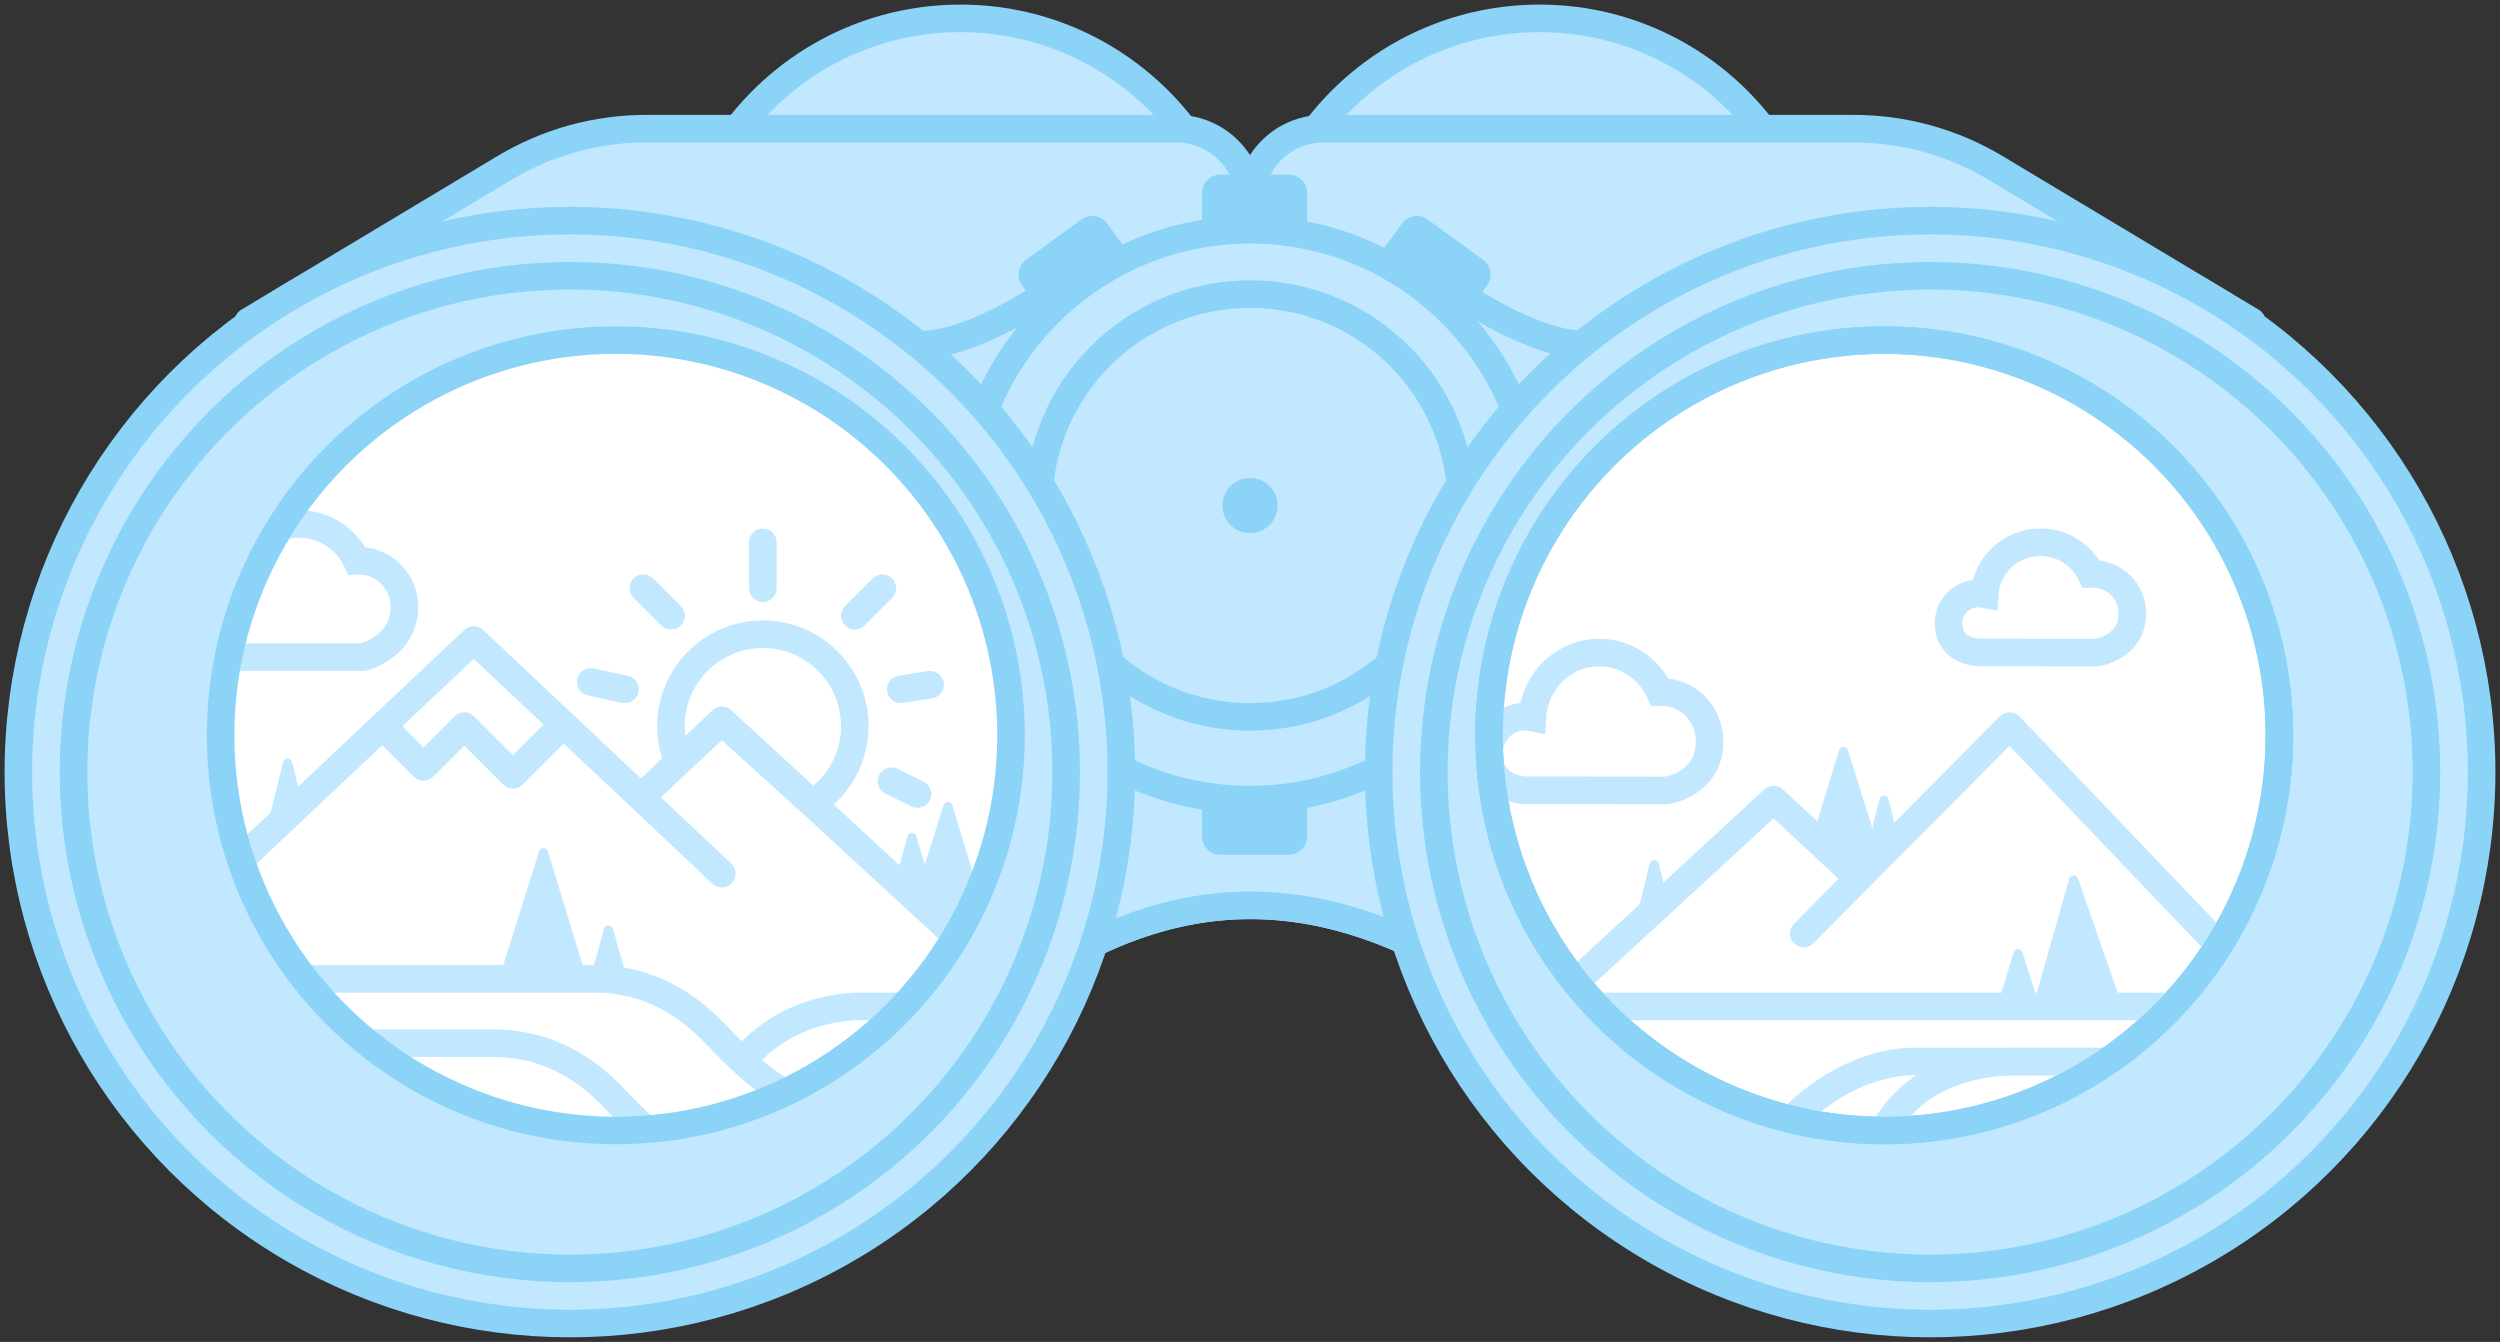 <svg class="slds-illustration__svg" viewBox="0 0 272 146" aria-hidden="true" xmlns="http://www.w3.org/2000/svg" xmlns:xlink="http://www.w3.org/1999/xlink">
    <rect x="0" y="0" width="272" height="146" fill="#333333" stroke="none"/>
    <style>
        .slds-illustration__stroke-primary {
            stroke: #8cd3f8; 
        }
        .slds-illustration__stroke-secondary {
            stroke: #c2e8ff; 
        }
        .slds-illustration__fill-primary {
            fill: #8cd3f8; 
        }
        .slds-illustration__fill-secondary {
            fill: #c2e8ff; 
        }
    </style>
    <defs>
        <circle vector-effect="non-scaling-stroke" cx="60" cy="60" r="60"></circle>
        <filter x="-1.7%" y="-1.7%" width="103.3%" height="103.3%" filterUnits="objectBoundingBox">
            <feOffset dx="0" dy="4" in="SourceAlpha" result="shadowOffsetInner1"></feOffset>
            <feComposite in="shadowOffsetInner1" in2="SourceAlpha" operator="arithmetic" k2="-1" k3="1" result="shadowInnerInner1"></feComposite>
            <feColorMatrix values="0 0 0 0 1 0 0 0 0 1 0 0 0 0 1 0 0 0 1 0" type="matrix" in="shadowInnerInner1"></feColorMatrix>
        </filter>
        <circle vector-effect="non-scaling-stroke" cx="60" cy="60" r="60"></circle>
        <filter x="-1.7%" y="-1.7%" width="103.3%" height="103.3%" filterUnits="objectBoundingBox">
            <feOffset dx="0" dy="4" in="SourceAlpha" result="shadowOffsetInner1"></feOffset>
            <feComposite in="shadowOffsetInner1" in2="SourceAlpha" operator="arithmetic" k2="-1" k3="1" result="shadowInnerInner1"></feComposite>
            <feColorMatrix values="0 0 0 0 1 0 0 0 0 1 0 0 0 0 1 0 0 0 1 0" type="matrix" in="shadowInnerInner1"></feColorMatrix>
        </filter>
    </defs>
    <g stroke="none" stroke-width="1" fill="none" fill-rule="evenodd">
        <g transform="translate(-14, -27)">
            <g transform="translate(16, 29)">
                <g transform="translate(72, 0)">
                    <g class="slds-illustration__fill-secondary" fill-rule="nonzero">
                        <path vector-effect="non-scaling-stroke" d="M30.5,0 L30.5,0 C47.345,-3.09431841e-15 61,13.655 61,30.5 L61,60 L0,60 L0,30.5 C-2.06287894e-15,13.655 13.655,3.09431841e-15 30.5,0 Z"></path>
                        <path vector-effect="non-scaling-stroke" d="M93.5,0 L93.5,0 C110.345,-3.09431841e-15 124,13.655 124,30.5 L124,60 L63,60 L63,30.5 C63,13.655 76.655,3.09431841e-15 93.5,0 Z"></path>
                    </g>
                    <g class="slds-illustration__stroke-primary" stroke-linecap="round" stroke-linejoin="round" stroke-width="3">
                        <path vector-effect="non-scaling-stroke" d="M30.5,0 L30.5,0 C47.345,-3.09431841e-15 61,13.655 61,30.5 L61,60 L0,60 L0,30.5 C-2.06287894e-15,13.655 13.655,3.09431841e-15 30.5,0 Z"></path>
                        <path vector-effect="non-scaling-stroke" d="M93.5,0 L93.5,0 C110.345,-3.09431841e-15 124,13.655 124,30.5 L124,60 L63,60 L63,30.5 C63,13.655 76.655,3.09431841e-15 93.5,0 Z"></path>
                    </g>
                </g>
                <g transform="translate(25, 12)">
                    <g class="slds-illustration__fill-secondary" fill-rule="nonzero">
                        <path vector-effect="non-scaling-stroke" d="M43.309,-4.90220754e-05 L101,-0 C105.418,-0 109,3.581 109,8 C109,8 109,8 109,8 L109,67.464 C109,71.883 105.418,75.464 101,75.464 C99.651,75.464 98.324,75.123 97.142,74.473 L0,21 L27.875,4.275 C32.537,1.478 37.872,-1.69445575e-05 43.309,-4.90220754e-05 Z"></path>
                        <path vector-effect="non-scaling-stroke" d="M152.309,-4.90221305e-05 L210,-0 C214.418,-0 218,3.581 218,8 C218,8 218,8 218,8 L218,67.464 C218,71.883 214.418,75.464 210,75.464 C208.651,75.464 207.324,75.123 206.142,74.473 L109,21 L136.875,4.275 C141.537,1.478 146.872,-1.69445766e-05 152.309,-4.90221305e-05 Z" transform="translate(163.5, 37.732) scale(-1, 1) translate(-163.5, -37.732) "></path>
                        <path vector-effect="non-scaling-stroke" d="M83,45 L136,45 L136,96 C126.713,89.333 117.726,86 109.041,86 C100.356,86 91.675,89.333 83,96 L83,45 Z"></path>
                    </g>
                    <g>
                        <path vector-effect="non-scaling-stroke" d="M43.309,0 L101,1.39216638e-10 C105.418,-2.60656829e-05 109,3.582 109,8 C109,8 109,8 109,8 L109,44.596 L81.03,65.603 L0,21 L27.875,4.276 C32.537,1.478 37.872,0 43.309,0 Z" class="slds-illustration__stroke-primary" stroke-width="3" stroke-linecap="round" stroke-linejoin="round"></path>
                        <path vector-effect="non-scaling-stroke" d="M152.309,0 L210,1.39217526e-10 C214.418,-2.6065675e-05 218,3.582 218,8 C218,8 218,8 218,8 L218,49.943 L184.844,62.749 L109,21 L136.875,4.276 C141.537,1.478 146.872,0 152.309,0 Z" class="slds-illustration__stroke-primary" stroke-width="3" stroke-linecap="round" stroke-linejoin="round" transform="translate(163.5, 31.374) scale(-1, 1) translate(-163.5, -31.374) "></path>
                        <path vector-effect="non-scaling-stroke" d="M55,20.551 C64.911,23.717 72.432,24.432 77.562,22.693 C80.906,21.561 84.488,19.652 88.308,16.968" class="slds-illustration__stroke-primary" stroke-width="3" stroke-linecap="round" stroke-linejoin="round"></path>
                        <path vector-effect="non-scaling-stroke" d="M131.097,20.551 C141.008,23.717 148.529,24.432 153.66,22.693 C156.778,21.637 160.104,19.905 163.637,17.499" class="slds-illustration__stroke-primary" stroke-width="3" stroke-linecap="round" stroke-linejoin="round" transform="translate(147.367, 20.558) scale(-1, 1) translate(-147.367, -20.558) "></path>
                        <path vector-effect="non-scaling-stroke" d="M84.5,46.5 L84.5,93.04 C92.631,87.359 100.817,84.5 109.041,84.5 C117.314,84.5 125.804,87.394 134.5,93.144 L134.5,46.5 L84.5,46.5 Z" class="slds-illustration__stroke-primary" stroke-width="3"></path>
                        <path vector-effect="non-scaling-stroke" d="M103.777,7.009 C103.777,5.899 104.675,5 105.771,5 L113.229,5 C114.33,5 115.223,5.89 115.223,7.009 L115.223,17.222 C115.223,18.331 114.325,19.231 113.229,19.231 L105.771,19.231 C104.67,19.231 103.777,18.341 103.777,17.222 L103.777,7.009 Z M125.532,10.328 C126.184,9.43 127.439,9.23 128.326,9.874 L134.36,14.258 C135.251,14.906 135.45,16.15 134.792,17.055 L128.789,25.318 C128.137,26.216 126.882,26.415 125.995,25.771 L119.961,21.387 C119.07,20.74 118.871,19.495 119.529,18.59 L125.532,10.328 Z M144.7,47.37 C145.756,47.713 146.333,48.845 145.995,49.887 L143.69,56.98 C143.35,58.028 142.227,58.601 141.163,58.256 L131.45,55.1 C130.395,54.757 129.817,53.625 130.156,52.583 L132.46,45.489 C132.801,44.442 133.923,43.868 134.987,44.214 L144.7,47.37 Z M134.792,66.945 C135.444,67.842 135.246,69.098 134.36,69.742 L128.326,74.126 C127.435,74.773 126.19,74.577 125.532,73.672 L119.529,65.41 C118.877,64.512 119.075,63.257 119.961,62.613 L125.995,58.229 C126.886,57.581 128.131,57.777 128.789,58.682 L134.792,66.945 Z M115.223,76.991 C115.223,78.101 114.325,79 113.229,79 L105.771,79 C104.67,79 103.777,78.11 103.777,76.991 L103.777,66.778 C103.777,65.669 104.675,64.769 105.771,64.769 L113.229,64.769 C114.33,64.769 115.223,65.659 115.223,66.778 L115.223,76.991 Z M93.468,73.672 C92.816,74.57 91.561,74.77 90.674,74.126 L84.64,69.742 C83.749,69.094 83.55,67.85 84.208,66.945 L90.211,58.682 C90.863,57.784 92.118,57.585 93.005,58.229 L99.039,62.613 C99.93,63.26 100.129,64.505 99.471,65.41 L93.468,73.672 Z M77.837,58.256 C76.781,58.599 75.649,58.022 75.31,56.98 L73.005,49.887 C72.665,48.84 73.236,47.716 74.3,47.37 L84.013,44.214 C85.068,43.871 86.201,44.447 86.54,45.489 L88.844,52.583 C89.185,53.63 88.614,54.754 87.55,55.1 L77.837,58.256 Z M84.208,17.055 C83.556,16.158 83.754,14.902 84.64,14.258 L90.674,9.874 C91.565,9.227 92.81,9.423 93.468,10.328 L99.471,18.59 C100.123,19.488 99.925,20.743 99.039,21.387 L93.005,25.771 C92.114,26.419 90.869,26.223 90.211,25.318 L84.208,17.055 Z" class="slds-illustration__fill-primary" fill-rule="nonzero"></path>
                    </g>
                </g>
                <g transform="translate(103, 23)">
                    <g class="slds-illustration__fill-secondary" fill-rule="nonzero">
                        <circle vector-effect="non-scaling-stroke" cx="31" cy="31" r="31"></circle>
                    </g>
                    <g>
                        <circle vector-effect="non-scaling-stroke" class="slds-illustration__stroke-primary" stroke-width="3" cx="31" cy="31" r="31"></circle>
                        <circle vector-effect="non-scaling-stroke" class="slds-illustration__stroke-primary" stroke-width="3" stroke-linecap="round" stroke-linejoin="round" cx="31" cy="30" r="23"></circle>
                        <circle vector-effect="non-scaling-stroke" class="slds-illustration__fill-primary" fill-rule="nonzero" cx="31" cy="30" r="3"></circle>
                    </g>
                </g>
                <g transform="translate(0, 22)">
                    <g>
                        <g class="slds-illustration__fill-secondary" fill-rule="nonzero">
                            <circle vector-effect="non-scaling-stroke" cx="60" cy="60" r="60"></circle>
                        </g>
                        <g>
                            <circle vector-effect="non-scaling-stroke" fill="#FFFFFF" fill-rule="nonzero" cx="65" cy="56" r="43"></circle>
                        </g>
                        <g class="slds-illustration__stroke-primary" stroke-linecap="round" stroke-linejoin="round" stroke-width="3">
                            <circle vector-effect="non-scaling-stroke" cx="60" cy="60" r="60"></circle>
                            <circle vector-effect="non-scaling-stroke" cx="60" cy="60" r="54"></circle>
                        </g>
                    </g>
                </g>
                <g transform="translate(148, 22)">
                    <g>
                        <g class="slds-illustration__fill-secondary" fill-rule="nonzero">
                            <circle vector-effect="non-scaling-stroke" cx="60" cy="60" r="60"></circle>
                        </g>
                        <g>
                            <circle vector-effect="non-scaling-stroke" fill="#FFFFFF" fill-rule="nonzero" cx="55" cy="56" r="43"></circle>
                        </g>
                        <g class="slds-illustration__stroke-primary" stroke-linecap="round" stroke-linejoin="round" stroke-width="3">
                            <circle vector-effect="non-scaling-stroke" cx="60" cy="60" r="60"></circle>
                            <circle vector-effect="non-scaling-stroke" cx="60" cy="60" r="54"></circle>
                            <circle vector-effect="non-scaling-stroke" cx="55" cy="56" r="43"></circle>
                        </g>
                    </g>
                </g>
                <g transform="translate(22, 35)">
                    <g transform="translate(40, 22)" class="slds-illustration__stroke-secondary" stroke-linecap="round" stroke-linejoin="round" stroke-width="3">
                        <path vector-effect="non-scaling-stroke" d="M24.623,28.271 C27.265,26.471 29,23.438 29,20 C29,14.477 24.523,10 19,10 C13.477,10 9,14.477 9,20 C9,21.116 9.183,22.189 9.52,23.191 C9.597,23.419 10.074,23.297 10.218,23.513 L14.523,19.498 L23.646,27.774 C23.803,27.732 24.531,28.333 24.623,28.271 Z"></path>
                        <path vector-effect="non-scaling-stroke" d="M19,5 L19,0"></path>
                        <path vector-effect="non-scaling-stroke" d="M29,8 L32,5"></path>
                        <path vector-effect="non-scaling-stroke" d="M6,8 L9,5" transform="translate(7.5, 6.5) scale(-1, 1) translate(-7.5, -6.5) "></path>
                        <path vector-effect="non-scaling-stroke" d="M0.268,16 L4,15.191" transform="translate(2.134, 15.595) scale(-1, 1) translate(-2.134, -15.595) "></path>
                        <path vector-effect="non-scaling-stroke" d="M33,27.393 L35.823,26" transform="translate(34.412, 26.696) scale(-1, 1) translate(-34.412, -26.696) "></path>
                        <path vector-effect="non-scaling-stroke" d="M34,16 L37.192,15.5"></path>
                    </g>
                    <g transform="translate(0, 20)">
                        <polyline vector-effect="non-scaling-stroke" class="slds-illustration__stroke-secondary" stroke-width="3" stroke-linecap="round" stroke-linejoin="round" points="2.234 36.498 27.544 12.63 54.544 38.055"></polyline>
                        <polyline vector-effect="non-scaling-stroke" class="slds-illustration__stroke-secondary" stroke-width="3" stroke-linecap="round" stroke-linejoin="round" points="46.206 29.315 54.544 21.37 79.559 44.411"></polyline>
                        <polyline vector-effect="non-scaling-stroke" class="slds-illustration__stroke-secondary" stroke-width="3" stroke-linecap="round" stroke-linejoin="round" points="18 22.358 22.078 26.436 26.514 22 31.81 27.296 36.805 22.301"></polyline>
                        <path vector-effect="non-scaling-stroke" d="M10,49.5 L40.467,49.5 C45.48,49.452 49.872,51.388 53.643,55.307 C56.511,58.287 58.786,60.469 61.386,61.902" class="slds-illustration__stroke-secondary" stroke-width="3" stroke-linecap="round" stroke-linejoin="round"></path>
                        <path vector-effect="non-scaling-stroke" d="M16.142,56.5 L29.467,56.5 C34.48,56.452 38.872,58.388 42.643,62.307 C43.937,63.651 45.109,64.833 46.246,65.857" class="slds-illustration__stroke-secondary" stroke-width="3" stroke-linecap="round" stroke-linejoin="round"></path>
                        <path vector-effect="non-scaling-stroke" d="M57.356,52.5 L62.458,52.5 C67.174,52.833 71.028,54.591 74.021,57.774" class="slds-illustration__stroke-secondary" stroke-width="3" stroke-linecap="round" stroke-linejoin="round" transform="translate(65.688, 55.137) scale(-1, 1) translate(-65.688, -55.137) "></path>
                        <path vector-effect="non-scaling-stroke" d="M75.432,40.859 L78.658,30.611 C78.741,30.347 79.022,30.201 79.285,30.284 C79.443,30.334 79.565,30.457 79.614,30.615 L82.271,39.339 L80.152,43.686 L75.432,40.859 Z" class="slds-illustration__fill-secondary" fill-rule="nonzero"></path>
                        <path vector-effect="non-scaling-stroke" d="M30.645,48.358 L34.658,35.611 C34.741,35.347 35.022,35.201 35.285,35.284 C35.443,35.334 35.565,35.457 35.614,35.615 L39.659,48.895 L30.645,48.358 Z" class="slds-illustration__fill-secondary" fill-rule="nonzero"></path>
                        <path vector-effect="non-scaling-stroke" d="M40.529,48.377 L41.72,44.044 C41.793,43.778 42.068,43.621 42.334,43.694 C42.503,43.741 42.635,43.872 42.683,44.04 L44.329,49.849 L40.529,48.377 Z" class="slds-illustration__fill-secondary" fill-rule="nonzero"></path>
                        <path vector-effect="non-scaling-stroke" d="M73.529,38.377 L74.734,33.99 C74.807,33.724 75.083,33.567 75.349,33.641 C75.515,33.686 75.646,33.814 75.695,33.978 L77.728,40.722 L73.529,38.377 Z" class="slds-illustration__fill-secondary" fill-rule="nonzero"></path>
                        <path vector-effect="non-scaling-stroke" d="M5.312,31.94 L6.804,25.914 C6.871,25.646 7.142,25.482 7.41,25.549 C7.589,25.593 7.73,25.733 7.775,25.912 L8.833,30.127 L5.312,31.94 Z" class="slds-illustration__fill-secondary" fill-rule="nonzero"></path>
                        <path vector-effect="non-scaling-stroke" d="M15.5,14.5 C15.5,14.5 20,13.414 20,9 C20,6.203 17.692,3.904 14.821,4.009 C13.699,1.642 11.294,0 8.5,0 C7.872,0 7.264,0.083 6.685,0.238 C4.919,2.295 1.515,9.681 0.919,14.5 L15.5,14.5 Z" class="slds-illustration__stroke-secondary" stroke-width="3" stroke-linecap="round"></path>
                    </g>
                    <g class="slds-illustration__stroke-primary" stroke-linecap="round" stroke-linejoin="round" stroke-width="3">
                        <circle vector-effect="non-scaling-stroke" cx="43" cy="43" r="43"></circle>
                    </g>
                </g>
                <g transform="translate(203, 78) scale(-1, 1) translate(-203, -78) translate(160, 35)">
                    <path vector-effect="non-scaling-stroke" d="M12.397,72.5 L73.332,72.5" class="slds-illustration__stroke-secondary" stroke-width="3" stroke-linecap="round"></path>
                    <polyline vector-effect="non-scaling-stroke" class="slds-illustration__stroke-secondary" stroke-width="3" stroke-linecap="round" stroke-linejoin="round" points="6.746 65.674 29.353 42 51.75 64.562"></polyline>
                    <polyline vector-effect="non-scaling-stroke" class="slds-illustration__stroke-secondary" stroke-width="3" stroke-linecap="round" stroke-linejoin="round" points="47 57.472 55.027 50 76.383 69.669"></polyline>
                    <path vector-effect="non-scaling-stroke" d="M19.115,78.5 L40.467,78.5 C44.848,78.833 48.985,80.849 52.88,84.546" class="slds-illustration__stroke-secondary" stroke-width="3" stroke-linecap="round" stroke-linejoin="round"></path>
                    <path vector-effect="non-scaling-stroke" d="M19.923,78.5 L29.467,78.5 C35.607,78.839 39.999,81.108 42.643,85.307" class="slds-illustration__stroke-secondary" stroke-width="3" stroke-linecap="round" stroke-linejoin="round"></path>
                    <path vector-effect="non-scaling-stroke" d="M43.729,54.859 L46.955,44.611 C47.038,44.347 47.319,44.201 47.582,44.284 C47.74,44.334 47.862,44.457 47.91,44.615 L50.568,53.339 L48.449,57.686 C46.956,58.056 45.9,58.056 45.282,57.686 C44.664,57.316 44.146,56.373 43.729,54.859 Z" class="slds-illustration__fill-secondary" fill-rule="nonzero"></path>
                    <path vector-effect="non-scaling-stroke" d="M17.132,72.343 L21.919,58.57 C22.009,58.31 22.294,58.172 22.555,58.262 C22.709,58.316 22.828,58.441 22.872,58.598 L26.908,72.858 L17.132,72.343 Z" class="slds-illustration__fill-secondary" fill-rule="nonzero"></path>
                    <path vector-effect="non-scaling-stroke" d="M25.922,73.069 L27.955,66.611 C28.038,66.347 28.319,66.201 28.582,66.284 C28.74,66.334 28.862,66.457 28.91,66.615 L30.883,73.091 L25.922,73.069 Z" class="slds-illustration__fill-secondary" fill-rule="nonzero"></path>
                    <path vector-effect="non-scaling-stroke" d="M66.479,62.972 L67.971,56.946 C68.037,56.678 68.308,56.515 68.576,56.581 C68.756,56.625 68.896,56.765 68.941,56.944 L70,61.159 L66.479,62.972 Z" class="slds-illustration__fill-secondary" fill-rule="nonzero" transform="translate(68.24, 58.986) scale(-1, 1) translate(-68.24, -58.986) "></path>
                    <path vector-effect="non-scaling-stroke" d="M41.479,55.972 L42.971,49.946 C43.037,49.678 43.308,49.515 43.576,49.581 C43.756,49.625 43.896,49.765 43.941,49.944 L45,54.159 L41.479,55.972 Z" class="slds-illustration__fill-secondary" fill-rule="nonzero" transform="translate(43.24, 51.986) scale(-1, 1) translate(-43.24, -51.986) "></path>
                    <g transform="translate(16, 22)" class="slds-illustration__stroke-secondary" stroke-linecap="round" stroke-width="3">
                        <path vector-effect="non-scaling-stroke" d="M65.305,27 C65.305,27 70,26.372 70,21.643 C70,18.646 67.592,16.182 64.596,16.295 C63.425,13.759 60.916,12 58,12 C54.114,12 50.945,15.118 50.719,19.05 C48.283,18.528 46,20.431 46,22.982 C46,26.333 48.814,26.89 49.821,26.982 L65.305,27 Z" transform="translate(58, 19.5) scale(-1, 1) translate(-58, -19.5) "></path>
                        <path vector-effect="non-scaling-stroke" d="M16.087,12 C16.087,12 20,11.498 20,7.714 C20,5.317 17.993,3.346 15.497,3.436 C14.521,1.407 12.43,0 10,0 C6.762,0 4.121,2.495 3.932,5.64 C1.903,5.223 0,6.745 0,8.786 C0,11.467 2.345,11.912 3.184,11.985 L16.087,12 Z" transform="translate(10, 6) scale(-1, 1) translate(-10, -6) "></path>
                    </g>
                    <g class="slds-illustration__stroke-primary" stroke-linecap="round" stroke-linejoin="round" stroke-width="3">
                        <circle vector-effect="non-scaling-stroke" cx="43" cy="43" r="43"></circle>
                    </g>
                </g>
            </g>
        </g>
    </g>
</svg>